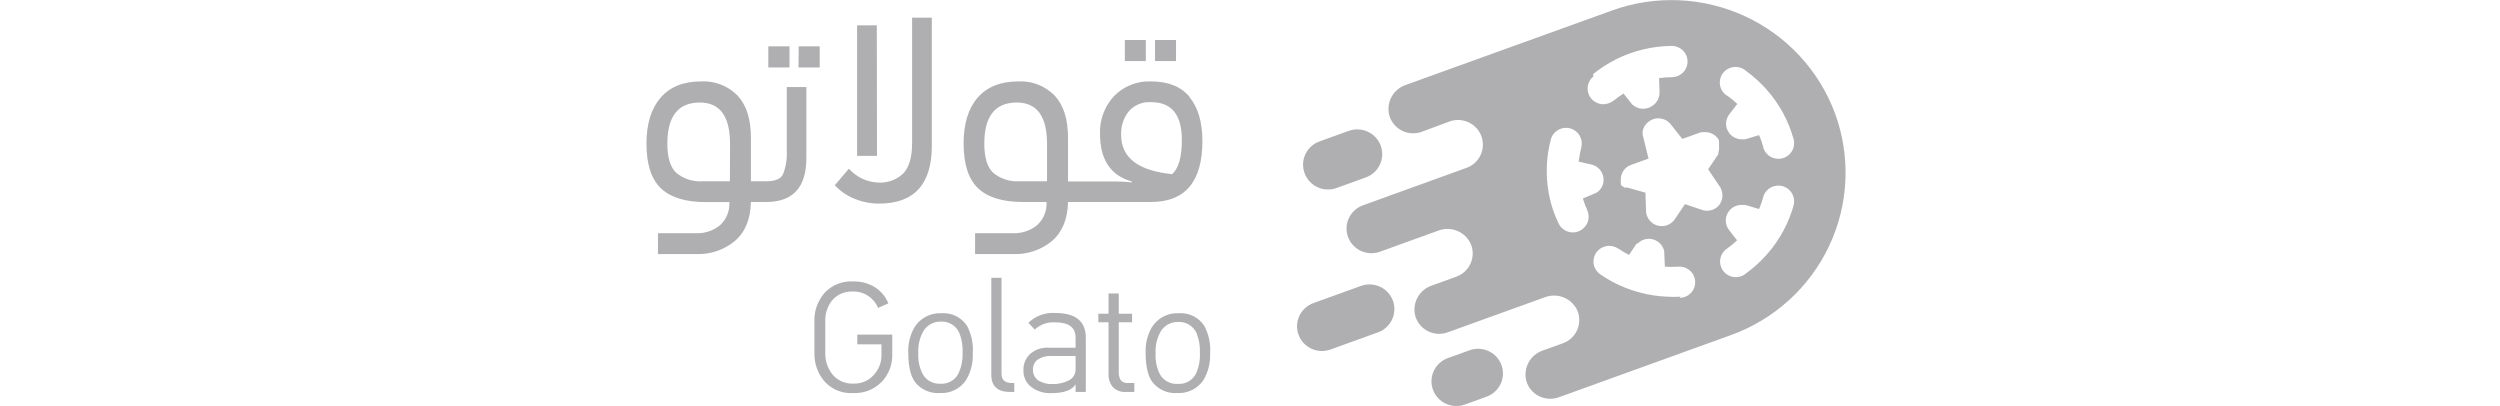<svg width="271" height="44" viewBox="0 0 271 44" fill="none" xmlns="http://www.w3.org/2000/svg">
<g clip-path="url(#clip0_245_48591)">
<path d="M198.93 12.333C197.217 7.666 193.707 3.865 189.171 1.765C184.635 -0.334 179.445 -0.56 174.741 1.138L152.346 9.222C151.685 9.457 151.138 9.934 150.818 10.554C150.497 11.175 150.426 11.893 150.619 12.563C150.726 12.91 150.903 13.231 151.139 13.507C151.375 13.784 151.666 14.009 151.992 14.171C152.319 14.332 152.676 14.426 153.041 14.446C153.405 14.467 153.77 14.413 154.113 14.289L157.065 13.19C157.4 13.06 157.757 12.997 158.117 13.007C158.476 13.015 158.831 13.096 159.158 13.243C159.486 13.39 159.781 13.6 160.026 13.862C160.27 14.124 160.46 14.431 160.583 14.767C160.706 15.102 160.76 15.459 160.742 15.815C160.724 16.172 160.635 16.521 160.479 16.843C160.323 17.164 160.103 17.452 159.834 17.688C159.564 17.924 159.25 18.105 158.909 18.219L147.678 22.28C147.023 22.535 146.494 23.034 146.204 23.671C145.914 24.307 145.887 25.031 146.128 25.688C146.368 26.344 146.858 26.881 147.492 27.184C148.127 27.487 148.855 27.532 149.522 27.309L155.941 24.99C156.6 24.746 157.329 24.761 157.978 25.032C158.627 25.302 159.148 25.808 159.435 26.446C159.575 26.78 159.646 27.139 159.642 27.501C159.639 27.862 159.562 28.22 159.415 28.551C159.269 28.883 159.056 29.181 158.79 29.428C158.524 29.676 158.21 29.867 157.868 29.991L155.165 30.969C154.503 31.203 153.955 31.679 153.633 32.3C153.311 32.92 153.239 33.639 153.432 34.311C153.541 34.656 153.719 34.976 153.957 35.252C154.194 35.527 154.485 35.751 154.812 35.912C155.139 36.072 155.496 36.165 155.86 36.184C156.224 36.204 156.589 36.15 156.932 36.025L167.492 32.211C168.152 31.968 168.881 31.983 169.53 32.253C170.179 32.524 170.7 33.029 170.987 33.668C171.126 34.002 171.196 34.36 171.192 34.722C171.189 35.084 171.111 35.441 170.965 35.772C170.818 36.103 170.606 36.401 170.34 36.649C170.075 36.896 169.762 37.088 169.42 37.212L167.204 38.009C166.542 38.244 165.994 38.719 165.672 39.34C165.35 39.961 165.278 40.68 165.471 41.351C165.58 41.697 165.758 42.017 165.996 42.292C166.233 42.567 166.524 42.791 166.851 42.952C167.178 43.112 167.535 43.205 167.899 43.224C168.264 43.244 168.628 43.19 168.971 43.066L187.639 36.322C192.34 34.624 196.169 31.144 198.286 26.646C200.403 22.148 200.635 17 198.93 12.333ZM194.439 22.225C194.312 22.687 194.161 23.142 193.985 23.588C193.21 25.538 191.994 27.285 190.43 28.694C190.079 29.015 189.709 29.316 189.322 29.595C189.149 29.755 188.944 29.876 188.72 29.953C188.497 30.029 188.259 30.059 188.024 30.039C187.788 30.02 187.559 29.952 187.351 29.84C187.143 29.729 186.961 29.575 186.816 29.39C186.671 29.204 186.567 28.991 186.51 28.763C186.452 28.535 186.443 28.298 186.483 28.067C186.523 27.836 186.611 27.615 186.741 27.419C186.872 27.224 187.041 27.057 187.24 26.93C187.613 26.661 187.966 26.367 188.298 26.05L187.44 24.951C187.39 24.887 187.346 24.819 187.307 24.748C187.19 24.549 187.116 24.328 187.088 24.099C187.061 23.871 187.08 23.639 187.146 23.418C187.196 23.244 187.276 23.08 187.384 22.934C187.482 22.789 187.604 22.66 187.744 22.555C188.083 22.3 188.505 22.179 188.929 22.214H189.14L189.333 22.258L190.685 22.659C190.865 22.239 191.016 21.808 191.139 21.368V21.329C191.268 20.899 191.564 20.537 191.963 20.323C192.361 20.109 192.829 20.061 193.263 20.189C193.697 20.317 194.061 20.611 194.277 21.007C194.492 21.402 194.541 21.866 194.412 22.297L194.439 22.225ZM182.206 32.162C181.725 32.187 181.242 32.187 180.761 32.162C178.65 32.08 176.586 31.515 174.73 30.513C174.308 30.284 173.897 30.032 173.501 29.76C173.123 29.513 172.859 29.127 172.767 28.687C172.676 28.247 172.765 27.789 173.014 27.413C173.263 27.038 173.651 26.776 174.095 26.686C174.538 26.595 175 26.683 175.378 26.93H175.406C175.784 27.191 176.18 27.426 176.591 27.633L177.372 26.457L177.51 26.38H177.538C177.833 26.086 178.228 25.91 178.646 25.886C178.821 25.878 178.996 25.897 179.166 25.941C179.343 25.989 179.511 26.065 179.664 26.166C179.856 26.29 180.021 26.451 180.149 26.64C180.276 26.829 180.364 27.042 180.407 27.265C180.412 27.346 180.412 27.426 180.407 27.507L180.473 28.908C180.934 28.941 181.397 28.941 181.857 28.908H181.918C182.147 28.89 182.376 28.918 182.593 28.989C182.81 29.061 183.011 29.176 183.183 29.326C183.354 29.476 183.494 29.659 183.593 29.864C183.691 30.069 183.748 30.292 183.758 30.519C183.769 30.745 183.733 30.972 183.653 31.185C183.573 31.398 183.451 31.593 183.294 31.758C183.137 31.923 182.948 32.055 182.738 32.146C182.528 32.237 182.302 32.286 182.073 32.288L182.206 32.162ZM171.097 17.515L172.476 17.828C172.555 17.845 172.633 17.867 172.709 17.895C172.927 17.974 173.127 18.096 173.295 18.255C173.464 18.414 173.598 18.606 173.689 18.818C173.76 18.984 173.805 19.16 173.822 19.34C173.837 19.524 173.823 19.709 173.783 19.89C173.681 20.296 173.43 20.65 173.08 20.884H173.052C172.997 20.915 172.939 20.942 172.881 20.967L171.579 21.516C171.713 21.953 171.876 22.381 172.067 22.797V22.83C172.245 23.243 172.251 23.71 172.083 24.127C171.914 24.544 171.586 24.878 171.169 25.056C170.753 25.233 170.283 25.238 169.862 25.071C169.442 24.904 169.105 24.578 168.927 24.165C168.716 23.731 168.531 23.285 168.373 22.83C167.548 20.381 167.446 17.75 168.079 15.245C168.121 15.021 168.208 14.807 168.335 14.617C168.462 14.426 168.627 14.263 168.819 14.138C169.011 14.012 169.227 13.927 169.453 13.886C169.68 13.845 169.912 13.851 170.137 13.902C170.361 13.952 170.573 14.048 170.759 14.182C170.945 14.316 171.102 14.486 171.22 14.682C171.338 14.878 171.415 15.095 171.447 15.322C171.478 15.548 171.463 15.778 171.402 15.998V16.037C171.288 16.48 171.205 16.929 171.153 17.383L171.097 17.515ZM172.681 8.04C173.054 7.738 173.442 7.456 173.844 7.194C175.611 6.045 177.622 5.318 179.72 5.073C180.199 5.014 180.682 4.983 181.165 4.979C181.618 4.964 182.058 5.128 182.388 5.434C182.719 5.741 182.914 6.165 182.929 6.614C182.944 7.063 182.78 7.5 182.471 7.828C182.162 8.156 181.734 8.349 181.282 8.365H181.221C180.759 8.369 180.299 8.404 179.842 8.469L179.892 9.876C179.897 9.957 179.897 10.037 179.892 10.118C179.881 10.377 179.811 10.63 179.686 10.858C179.561 11.086 179.385 11.282 179.172 11.431C179.029 11.545 178.868 11.632 178.695 11.69C178.53 11.75 178.356 11.784 178.18 11.789C177.755 11.808 177.339 11.664 177.017 11.387H176.99C176.943 11.342 176.9 11.292 176.862 11.239L175.993 10.14C175.606 10.381 175.236 10.647 174.885 10.937H174.858C174.501 11.214 174.048 11.338 173.598 11.284C173.148 11.229 172.739 11 172.46 10.645C172.181 10.291 172.055 9.842 172.11 9.395C172.165 8.949 172.396 8.543 172.753 8.266L172.681 8.04ZM182.649 22.126L181.542 23.775C181.338 24.073 181.043 24.299 180.7 24.418C180.538 24.474 180.368 24.506 180.196 24.512H180.152C179.807 24.516 179.469 24.417 179.183 24.226C178.867 24.012 178.632 23.701 178.513 23.341C178.467 23.193 178.441 23.04 178.435 22.885L178.363 20.884L176.419 20.335H176.381H176.347H176.286H176.248H176.22H176.17H176.137H176.104L175.982 20.258L175.888 20.192H175.86L175.777 20.115L175.727 20.065V20.038L175.694 19.977V19.945V19.912V19.884V19.834V19.752V19.719C175.688 19.629 175.688 19.54 175.694 19.45C175.694 19.292 175.717 19.135 175.76 18.983C175.873 18.591 176.125 18.253 176.469 18.032L176.536 17.988H176.563L176.613 17.96C176.688 17.921 176.765 17.888 176.846 17.861L178.701 17.191L178.064 14.597V14.487V14.35V14.289V14.251V14.212C178.144 13.805 178.372 13.44 178.706 13.19C178.842 13.079 178.996 12.992 179.161 12.932C179.338 12.867 179.525 12.832 179.714 12.827C179.989 12.82 180.262 12.878 180.509 12.996C180.757 13.115 180.972 13.291 181.138 13.509L182.361 15.059L184.217 14.394C184.283 14.366 184.351 14.344 184.421 14.328H184.46H184.516H184.637C185.045 14.281 185.455 14.381 185.795 14.608C185.928 14.694 186.047 14.8 186.149 14.921C186.208 14.992 186.26 15.067 186.304 15.147V15.174L186.343 15.245V15.284V15.322V15.355V15.388V15.454V15.487V15.515V15.938V16.009C186.343 16.009 186.343 16.053 186.343 16.081V16.119V16.229V16.262C186.336 16.298 186.327 16.333 186.315 16.367C186.303 16.411 186.288 16.455 186.271 16.498V16.537V16.57V16.603V16.636V16.669V16.702L185.164 18.351L186.371 20.148C186.458 20.261 186.531 20.384 186.587 20.516V20.549C186.733 20.898 186.755 21.286 186.648 21.648C186.558 21.98 186.364 22.274 186.094 22.489C185.95 22.599 185.789 22.686 185.618 22.747C185.284 22.866 184.922 22.877 184.582 22.78L182.649 22.126ZM189.278 7.694C189.663 7.973 190.033 8.272 190.386 8.59C191.165 9.288 191.862 10.071 192.462 10.926C193.064 11.781 193.564 12.704 193.952 13.674C194.129 14.118 194.283 14.571 194.412 15.031C194.542 15.461 194.496 15.925 194.282 16.321C194.068 16.717 193.704 17.012 193.271 17.142C192.838 17.271 192.37 17.225 191.971 17.013C191.573 16.8 191.275 16.439 191.144 16.009V15.938C191.02 15.498 190.867 15.066 190.685 14.646L189.333 15.053L189.14 15.097H188.968C188.545 15.136 188.122 15.017 187.783 14.762C187.643 14.656 187.52 14.53 187.417 14.388C187.314 14.238 187.234 14.073 187.179 13.899C187.113 13.678 187.092 13.447 187.119 13.218C187.145 12.989 187.219 12.769 187.334 12.569C187.379 12.498 187.423 12.432 187.473 12.366L188.326 11.267C187.991 10.951 187.635 10.657 187.262 10.387H187.235C187.033 10.263 186.859 10.099 186.725 9.905C186.591 9.711 186.499 9.491 186.455 9.26C186.411 9.029 186.417 8.791 186.471 8.562C186.525 8.332 186.626 8.117 186.769 7.929C186.912 7.741 187.092 7.584 187.299 7.47C187.506 7.355 187.735 7.284 187.971 7.262C188.207 7.24 188.446 7.267 188.671 7.341C188.896 7.416 189.103 7.536 189.278 7.694ZM162.758 39.57C163.002 40.237 162.969 40.973 162.667 41.616C162.365 42.259 161.818 42.757 161.146 43L158.792 43.852C158.459 43.972 158.106 44.026 157.752 44.01C157.398 43.995 157.05 43.91 156.729 43.761C156.408 43.613 156.119 43.403 155.88 43.143C155.641 42.884 155.455 42.58 155.334 42.249C155.213 41.919 155.159 41.568 155.174 41.217C155.19 40.865 155.275 40.52 155.425 40.202C155.575 39.883 155.787 39.597 156.048 39.359C156.309 39.122 156.615 38.938 156.948 38.817L159.302 37.971C159.635 37.85 159.988 37.796 160.342 37.811C160.696 37.826 161.043 37.91 161.364 38.059C161.685 38.207 161.974 38.417 162.213 38.677C162.452 38.936 162.637 39.24 162.758 39.57ZM150.99 32.59C151.234 33.258 151.202 33.995 150.9 34.639C150.598 35.283 150.05 35.781 149.378 36.025L144.222 37.889C143.55 38.132 142.807 38.1 142.158 37.8C141.509 37.5 141.007 36.957 140.761 36.289C140.516 35.622 140.548 34.885 140.85 34.24C141.153 33.596 141.7 33.098 142.373 32.854L147.534 30.991C148.206 30.749 148.948 30.781 149.596 31.081C150.244 31.381 150.745 31.924 150.99 32.59ZM141.415 18.763C141.293 18.433 141.238 18.082 141.253 17.731C141.269 17.38 141.353 17.035 141.503 16.716C141.653 16.398 141.864 16.111 142.126 15.874C142.387 15.637 142.693 15.453 143.026 15.333L146.205 14.185C146.539 14.065 146.894 14.011 147.249 14.027C147.604 14.043 147.953 14.128 148.274 14.277C148.596 14.427 148.885 14.638 149.125 14.898C149.365 15.159 149.551 15.463 149.672 15.795C149.793 16.127 149.847 16.479 149.831 16.831C149.815 17.183 149.729 17.529 149.578 17.849C149.428 18.168 149.215 18.455 148.953 18.693C148.69 18.931 148.383 19.115 148.049 19.235L144.87 20.384C144.536 20.504 144.182 20.556 143.827 20.54C143.472 20.523 143.124 20.437 142.803 20.286C142.482 20.135 142.194 19.923 141.956 19.662C141.718 19.4 141.534 19.095 141.415 18.763Z" fill="#AFAEB1"/>
<path d="M92.931 36.273H96.719V38.394C96.739 38.95 96.645 39.504 96.445 40.023C96.244 40.543 95.94 41.017 95.55 41.417C95.156 41.815 94.681 42.127 94.158 42.333C93.634 42.538 93.073 42.632 92.51 42.609C91.929 42.648 91.346 42.556 90.805 42.34C90.264 42.124 89.779 41.789 89.387 41.362C88.642 40.49 88.248 39.377 88.279 38.235V34.833C88.246 33.702 88.641 32.6 89.387 31.744C89.78 31.323 90.263 30.993 90.8 30.779C91.338 30.565 91.916 30.473 92.494 30.508C93.323 30.486 94.142 30.705 94.847 31.14C95.502 31.556 96.009 32.165 96.298 32.882C96.298 32.882 96.11 32.975 95.744 33.129L95.191 33.376C94.972 32.854 94.604 32.407 94.133 32.09C93.644 31.759 93.063 31.587 92.472 31.601C92.046 31.576 91.62 31.648 91.227 31.813C90.834 31.978 90.485 32.231 90.207 32.552C89.684 33.215 89.419 34.042 89.459 34.882V38.251C89.436 39.106 89.718 39.941 90.256 40.609C90.532 40.934 90.881 41.191 91.274 41.36C91.667 41.528 92.094 41.604 92.521 41.582C92.928 41.597 93.334 41.524 93.71 41.366C94.085 41.209 94.42 40.971 94.692 40.669C95.257 40.077 95.566 39.287 95.55 38.471V37.328H92.931V36.273ZM104.826 35.316C105.313 36.235 105.528 37.272 105.447 38.306C105.496 39.328 105.24 40.341 104.71 41.219C104.4 41.676 103.974 42.044 103.476 42.287C102.977 42.53 102.423 42.639 101.869 42.604C101.371 42.638 100.871 42.553 100.412 42.356C99.954 42.159 99.549 41.856 99.233 41.472C98.716 40.801 98.458 39.737 98.458 38.279C98.41 37.3 98.642 36.329 99.128 35.476C99.434 34.985 99.868 34.585 100.383 34.317C100.898 34.05 101.477 33.924 102.057 33.953C102.601 33.914 103.145 34.02 103.633 34.262C104.12 34.504 104.532 34.872 104.826 35.327V35.316ZM104.345 38.273C104.387 37.523 104.265 36.773 103.985 36.075C103.817 35.697 103.538 35.379 103.184 35.162C102.83 34.945 102.418 34.84 102.002 34.86C101.607 34.846 101.216 34.941 100.873 35.136C100.529 35.33 100.247 35.615 100.058 35.959C99.677 36.668 99.499 37.466 99.543 38.268C99.496 39.073 99.668 39.876 100.042 40.593C100.234 40.913 100.51 41.175 100.841 41.352C101.171 41.529 101.544 41.614 101.919 41.598C102.345 41.629 102.769 41.526 103.134 41.306C103.498 41.085 103.784 40.757 103.951 40.367C104.236 39.71 104.37 38.999 104.345 38.284V38.273ZM108.564 40.471V30.112H107.457V40.625C107.457 41.867 108.143 42.489 109.506 42.489H109.949V41.516H109.672C108.935 41.516 108.564 41.175 108.564 40.505V40.471ZM117.702 36.608V42.489H116.594V41.67C116.195 42.296 115.32 42.615 113.98 42.615C113.196 42.654 112.423 42.421 111.793 41.955C111.513 41.739 111.29 41.46 111.141 41.141C110.993 40.821 110.924 40.471 110.94 40.12C110.929 39.796 110.987 39.473 111.11 39.173C111.233 38.873 111.419 38.602 111.654 38.378C112.212 37.891 112.941 37.644 113.681 37.691H116.594V36.592C116.594 35.492 115.858 34.943 114.379 34.943C113.976 34.915 113.571 34.97 113.19 35.105C112.809 35.239 112.46 35.449 112.164 35.723L111.477 34.992C111.857 34.621 112.312 34.333 112.813 34.15C113.313 33.966 113.847 33.89 114.379 33.926C116.594 33.926 117.702 34.82 117.702 36.608ZM116.594 38.592H113.942C113.429 38.56 112.919 38.695 112.491 38.977C112.32 39.104 112.184 39.27 112.094 39.462C112.005 39.654 111.964 39.865 111.976 40.076C111.966 40.298 112.011 40.519 112.108 40.719C112.204 40.919 112.349 41.093 112.529 41.224C112.992 41.52 113.537 41.663 114.086 41.631C114.695 41.648 115.3 41.516 115.847 41.246C116.088 41.126 116.287 40.938 116.421 40.705C116.554 40.472 116.614 40.205 116.594 39.938V38.592ZM121.49 41.219C121.333 40.949 121.258 40.64 121.274 40.329V34.932H122.719V34.008H121.274V31.81H120.166V34.008H119.059V34.932H120.166V40.505C120.131 41.038 120.304 41.566 120.648 41.977C120.831 42.156 121.05 42.293 121.29 42.381C121.531 42.469 121.788 42.506 122.043 42.489H122.963V41.516H122.326C122.173 41.539 122.016 41.524 121.87 41.472C121.724 41.42 121.593 41.333 121.49 41.219ZM131.175 38.345C131.217 39.353 130.961 40.352 130.439 41.219C130.127 41.676 129.701 42.045 129.201 42.288C128.702 42.531 128.147 42.64 127.592 42.604C127.094 42.638 126.596 42.553 126.138 42.356C125.68 42.159 125.277 41.856 124.962 41.472C124.441 40.801 124.187 39.735 124.187 38.279C124.139 37.3 124.371 36.329 124.857 35.476C125.162 34.984 125.595 34.584 126.111 34.316C126.626 34.048 127.205 33.923 127.786 33.953C128.331 33.915 128.876 34.023 129.363 34.267C129.851 34.511 130.262 34.881 130.555 35.338C131.04 36.254 131.255 37.286 131.175 38.317V38.345ZM130.068 38.312C130.111 37.562 129.988 36.811 129.708 36.113C129.539 35.736 129.26 35.418 128.906 35.201C128.552 34.984 128.141 34.879 127.725 34.899C127.33 34.885 126.939 34.98 126.596 35.174C126.253 35.368 125.97 35.654 125.781 35.998C125.401 36.706 125.222 37.505 125.266 38.306C125.219 39.111 125.391 39.915 125.765 40.631C125.962 40.951 126.244 41.212 126.58 41.385C126.915 41.559 127.292 41.638 127.67 41.615C128.096 41.645 128.52 41.543 128.885 41.322C129.249 41.102 129.535 40.773 129.702 40.384C129.978 39.719 130.105 39.002 130.073 38.284L130.068 38.312Z" fill="#AFAEB1"/>
<path d="M85.283 16.262C85.338 17.147 85.204 18.032 84.89 18.862C84.635 19.412 84.02 19.648 83.062 19.648H81.401V14.938C81.401 12.937 80.925 11.419 79.972 10.382C79.461 9.852 78.841 9.439 78.153 9.171C77.466 8.902 76.728 8.785 75.991 8.826C74.086 8.826 72.626 9.413 71.61 10.585C70.595 11.758 70.084 13.41 70.076 15.542C70.076 17.799 70.599 19.424 71.644 20.417C72.69 21.407 74.313 21.907 76.511 21.907H79.064C79.093 22.373 79.017 22.839 78.841 23.273C78.666 23.706 78.396 24.096 78.051 24.413C77.315 25.012 76.382 25.321 75.431 25.281H71.322V27.54H75.459C76.997 27.603 78.503 27.091 79.679 26.105C80.786 25.149 81.359 23.746 81.396 21.896H83.057C85.959 21.896 87.41 20.307 87.41 17.131V9.436H85.283V16.262ZM79.12 19.648H76.168C75.141 19.719 74.124 19.399 73.327 18.752C72.668 18.153 72.341 17.103 72.341 15.57C72.341 12.598 73.515 11.113 75.863 11.113C78.045 11.113 79.136 12.608 79.136 15.597L79.12 19.648ZM85.582 7.31H83.284V5.023H85.582V7.31ZM86.579 5.023H88.855V7.31H86.557L86.579 5.023ZM95.068 16.894H92.909V2.748H95.046L95.068 16.894ZM98.873 1.913H101.01V15.79C101.01 19.977 99.096 22.072 95.268 22.072C94.343 22.07 93.427 21.884 92.576 21.522C91.782 21.202 91.07 20.708 90.494 20.076L92.023 18.285C92.416 18.732 92.897 19.095 93.435 19.353C93.974 19.611 94.56 19.758 95.157 19.785C95.663 19.824 96.172 19.756 96.65 19.584C97.127 19.413 97.562 19.142 97.926 18.79C98.546 18.136 98.873 17.037 98.873 15.515V1.913ZM128.965 10.519C128.029 9.387 126.639 8.826 124.79 8.826C124.037 8.791 123.285 8.918 122.586 9.197C121.886 9.475 121.256 9.9 120.736 10.442C119.725 11.547 119.188 13.001 119.241 14.493C119.241 17.303 120.387 19.029 122.68 19.67V19.78C122.074 19.701 121.463 19.664 120.852 19.67H115.774V14.938C115.774 12.937 115.298 11.419 114.346 10.382C113.835 9.852 113.214 9.439 112.527 9.171C111.839 8.902 111.101 8.785 110.364 8.826C108.459 8.826 106.997 9.413 105.978 10.585C104.959 11.761 104.455 13.415 104.455 15.531C104.455 17.788 104.977 19.413 106.022 20.406C107.063 21.395 108.686 21.896 110.89 21.896H113.443C113.471 22.362 113.395 22.828 113.22 23.262C113.045 23.695 112.775 24.084 112.429 24.402C111.695 25.004 110.762 25.317 109.81 25.281H105.701V27.54H109.838C111.374 27.603 112.878 27.091 114.052 26.105C115.16 25.149 115.734 23.746 115.774 21.896H124.762C128.476 21.896 130.335 19.697 130.339 15.301C130.339 13.241 129.872 11.648 128.938 10.519H128.965ZM113.498 19.648H110.53C109.501 19.718 108.483 19.398 107.684 18.752C107.03 18.153 106.698 17.103 106.698 15.57C106.698 12.598 107.874 11.113 110.225 11.113C112.407 11.113 113.498 12.608 113.498 15.597V19.648ZM127.066 18.878C123.374 18.512 121.528 17.088 121.528 14.608C121.496 13.701 121.782 12.812 122.337 12.091C122.636 11.742 123.014 11.468 123.441 11.291C123.867 11.114 124.329 11.04 124.79 11.074C127.005 11.074 128.113 12.441 128.113 15.174C128.116 16.999 127.767 18.233 127.066 18.878ZM127.481 6.623H125.205V4.336H127.481V6.623ZM124.208 6.623H121.932V4.336H124.208V6.623Z" fill="#AFAEB1"/>
</g>
<defs>
<clipPath id="clip0_245_48591">
<rect width="130" height="44" fill="white" transform="translate(70.075)"/>
</clipPath>
</defs>
</svg>
